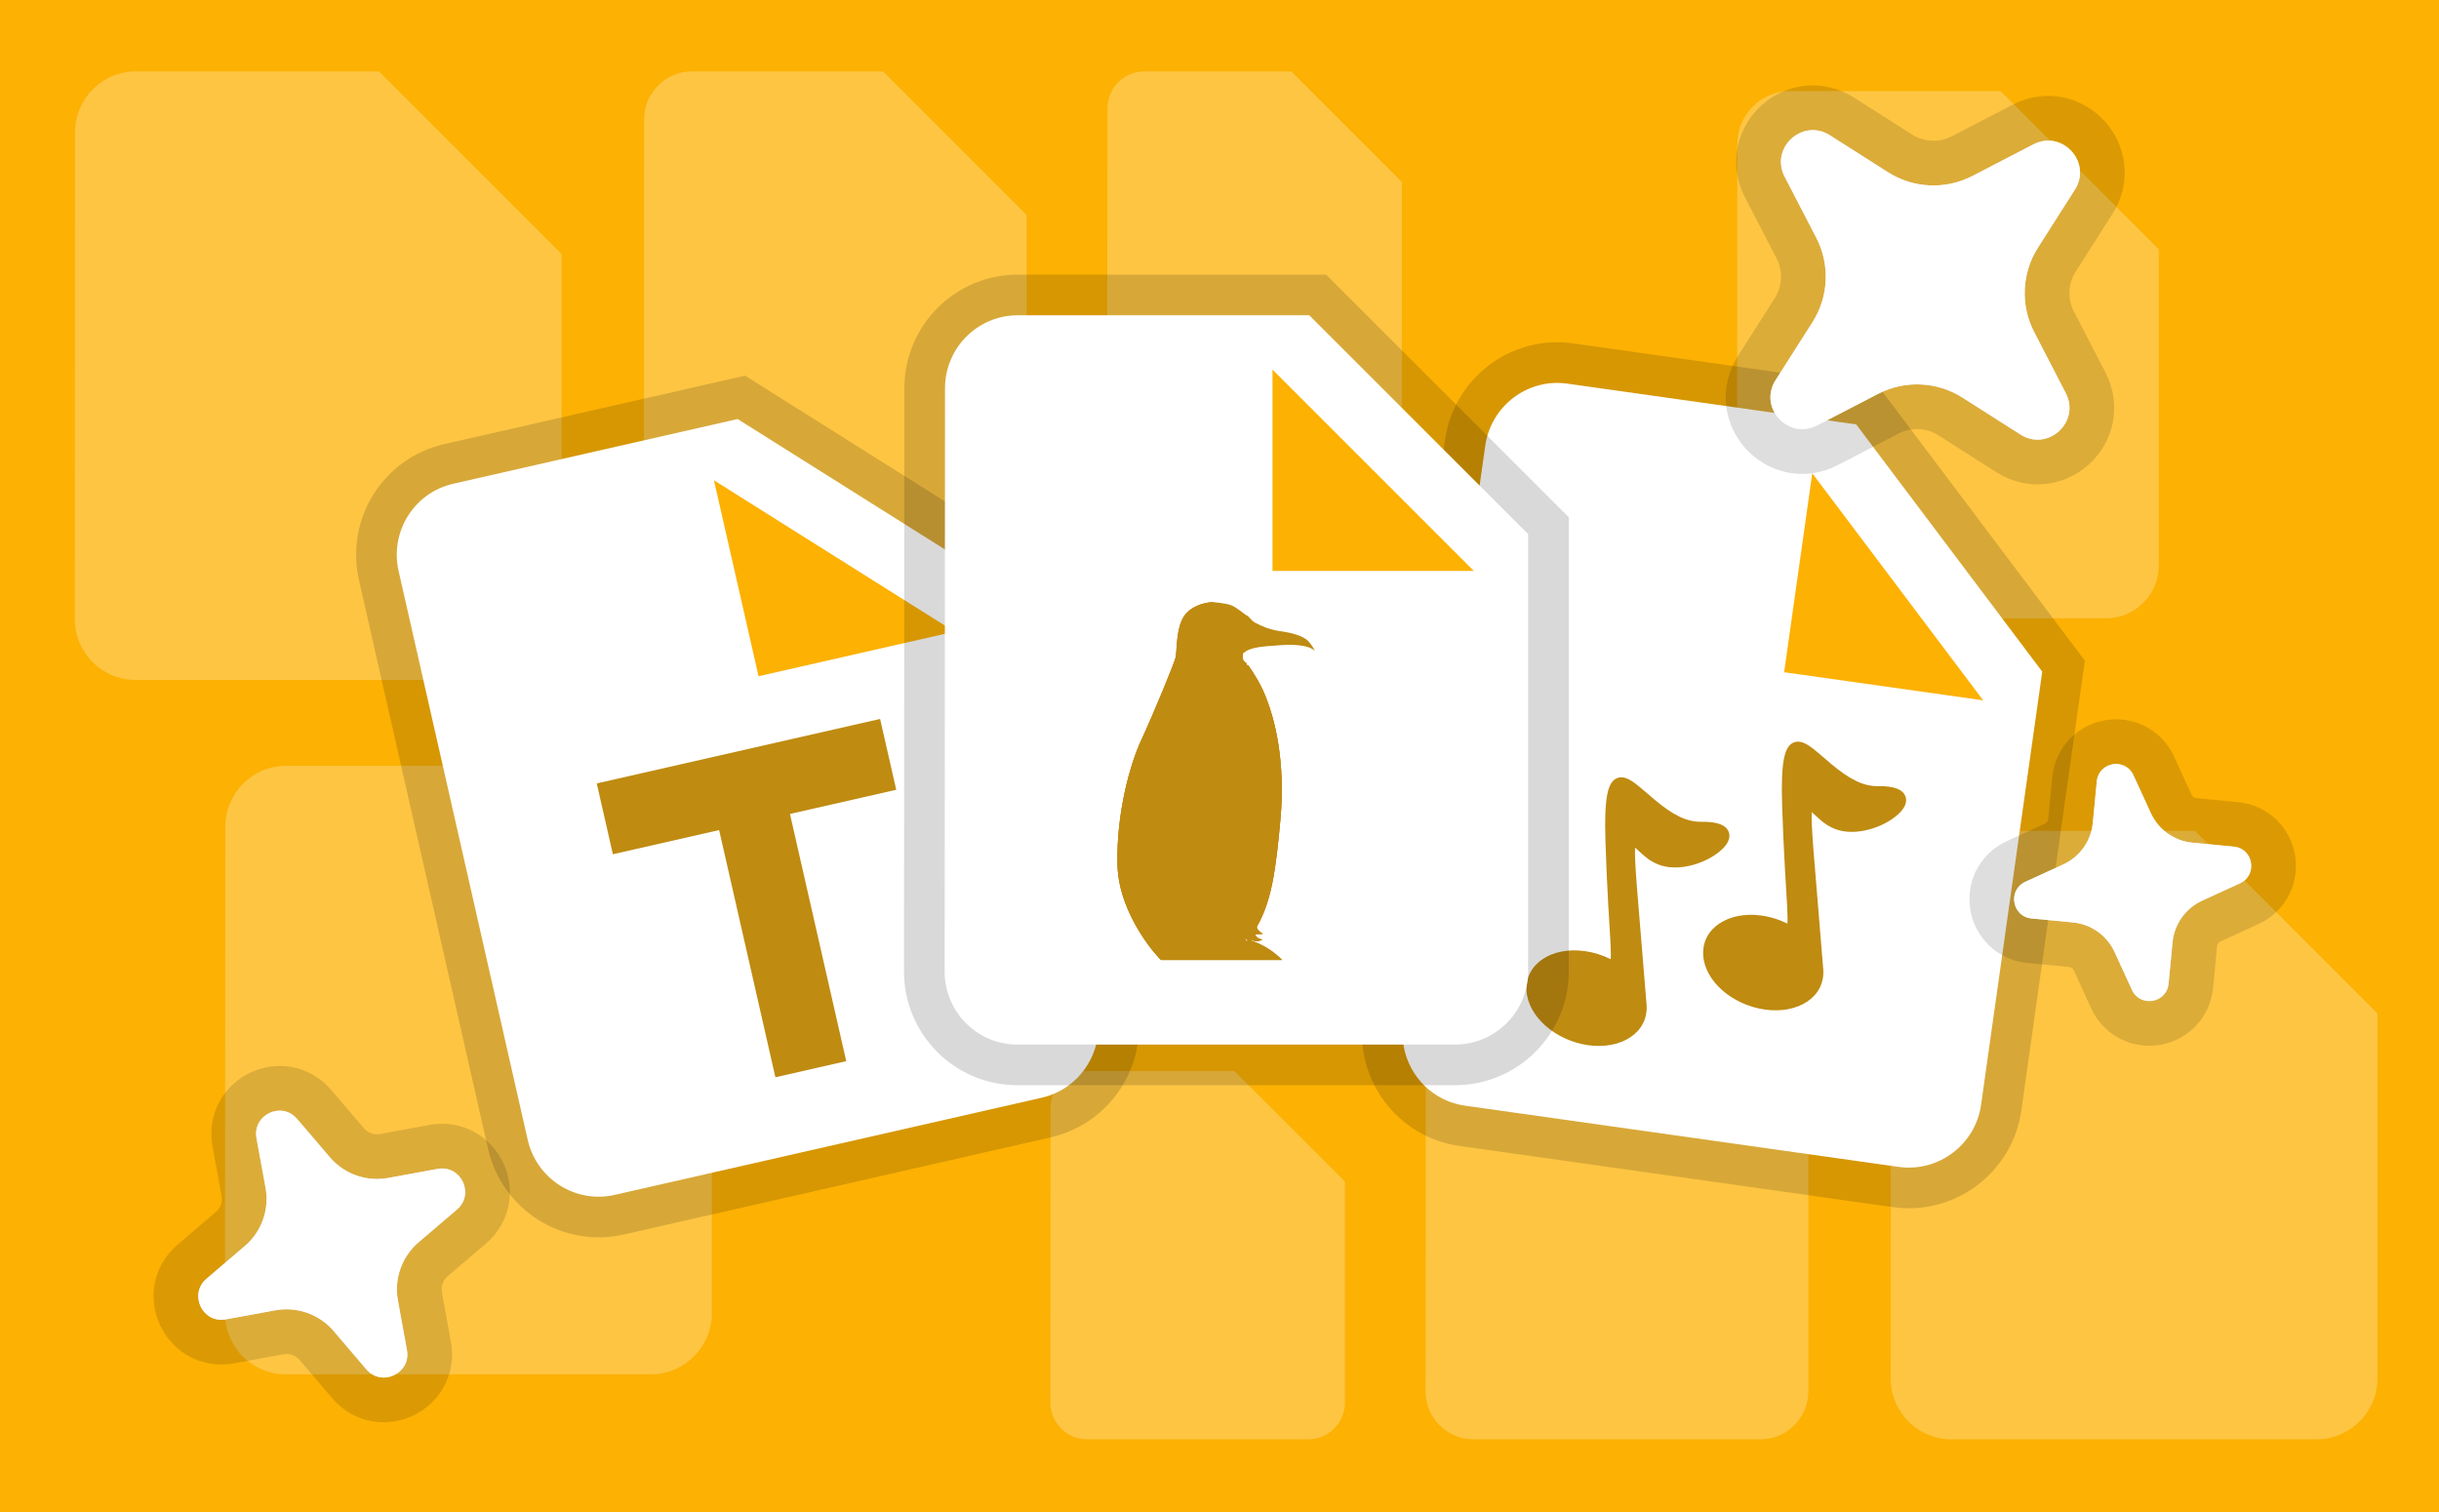 <svg version="1.1" xmlns="http://www.w3.org/2000/svg" xmlns:xlink="http://www.w3.org/1999/xlink" width="300" height="186" viewBox="0,0,300,186"><g transform="translate(-90,-87)"><g data-paper-data="{&quot;isPaintingLayer&quot;:true}" stroke-linecap="butt" stroke-linejoin="miter" stroke-miterlimit="10" stroke-dasharray="" stroke-dashoffset="0" style="mix-blend-mode: normal"><path d="M90,273v-186h300v186z" fill="#fcb103" fill-rule="nonzero" stroke="none" stroke-width="1"/><path d="M355.54,117.664v38.912c0,3.567 -2.918,6.485 -6.485,6.485h-38.945c-3.567,0 -6.453,-2.918 -6.453,-6.485l0.032,-51.883c0,-3.567 2.886,-6.485 6.453,-6.485h25.942z" data-paper-data="{&quot;index&quot;:null}" fill-opacity="0.251" fill="#ffffff" fill-rule="nonzero" stroke="none" stroke-width="1"/><path d="M177.56,203.664v44.912c0,4.117 -3.368,7.485 -7.485,7.485h-44.95c-4.117,0 -7.448,-3.368 -7.448,-7.485l0.037,-59.883c0,-4.117 3.331,-7.485 7.448,-7.485h29.942z" data-paper-data="{&quot;index&quot;:null}" fill-opacity="0.251" fill="#ffffff" fill-rule="nonzero" stroke="none" stroke-width="1"/><path d="M159.077,118.243v44.912c0,4.117 -3.368,7.485 -7.485,7.485h-44.95c-4.117,0 -7.448,-3.368 -7.448,-7.485l0.037,-59.883c0,-4.117 3.331,-7.485 7.448,-7.485h29.942z" fill-opacity="0.251" fill="#ffffff" fill-rule="nonzero" stroke="none" stroke-width="1"/><path d="M216.277,113.443v35.312c0,3.237 -2.648,5.885 -5.885,5.885h-35.342c-3.237,0 -5.856,-2.648 -5.856,-5.885l0.029,-47.083c0,-3.237 2.619,-5.885 5.856,-5.885h23.542z" fill-opacity="0.251" fill="#ffffff" fill-rule="nonzero" stroke="none" stroke-width="1"/><path d="M262.433,109.376v27.179c0,2.491 -2.038,4.53 -4.53,4.53h-27.202c-2.491,0 -4.507,-2.038 -4.507,-4.53l0.023,-36.239c0,-2.491 2.016,-4.53 4.507,-4.53h18.12z" fill-opacity="0.251" fill="#ffffff" fill-rule="nonzero" stroke="none" stroke-width="1"/><path d="M382.433,211.664v44.912c0,4.117 -3.368,7.485 -7.485,7.485h-44.95c-4.117,0 -7.448,-3.368 -7.448,-7.485l0.037,-59.883c0,-4.117 3.331,-7.485 7.448,-7.485h29.942z" data-paper-data="{&quot;index&quot;:null}" fill-opacity="0.251" fill="#ffffff" fill-rule="nonzero" stroke="none" stroke-width="1"/><path d="M312.433,222.864v35.312c0,3.237 -2.648,5.885 -5.885,5.885h-35.342c-3.237,0 -5.856,-2.648 -5.856,-5.885l0.029,-47.083c0,-3.237 2.619,-5.885 5.856,-5.885h23.542z" data-paper-data="{&quot;index&quot;:null}" fill-opacity="0.251" fill="#ffffff" fill-rule="nonzero" stroke="none" stroke-width="1"/><path d="M255.434,232.353v27.179c0,2.491 -2.038,4.53 -4.53,4.53h-27.202c-2.491,0 -4.507,-2.038 -4.507,-4.53l0.023,-36.239c0,-2.491 2.016,-4.53 4.507,-4.53h18.12z" data-paper-data="{&quot;index&quot;:null}" fill-opacity="0.251" fill="#ffffff" fill-rule="nonzero" stroke="none" stroke-width="1"/><g><path d="M341.198,169.623l-7.526,53.296c-0.69,4.885 -5.252,8.318 -10.137,7.628l-53.34,-7.533c-4.885,-0.69 -8.274,-5.245 -7.584,-10.131l10.079,-71.055c0.69,-4.885 5.207,-8.324 10.093,-7.635l35.531,5.018z" fill="none" fill-rule="nonzero" stroke-opacity="0.149" stroke="#000000" stroke-width="10"/><path d="M341.198,169.623l-7.526,53.296c-0.69,4.885 -5.252,8.318 -10.137,7.628l-53.34,-7.533c-4.885,-0.69 -8.274,-5.245 -7.584,-10.131l10.079,-71.055c0.69,-4.885 5.207,-8.324 10.093,-7.635l35.531,5.018z" fill="#ffffff" fill-rule="nonzero" stroke="none" stroke-width="1"/><path d="M309.843,200.619c0.042,-0.382 0.036,-1.02 -0.019,-2.117c-0.032,-0.619 -0.226,-3.787 -0.276,-4.673c-0.141,-2.48 -0.251,-4.906 -0.34,-7.643c-0.165,-5.27 0.197,-7.489 1.542,-7.892c0.649,-0.194 1.305,0.085 2.181,0.743c0.465,0.348 2.423,2.038 2.299,1.935c2.215,1.856 3.915,2.757 5.739,2.734c1.9,-0.026 3.061,0.358 3.397,1.248c0.315,0.833 -0.225,1.727 -1.264,2.53c-2.054,1.593 -5.275,2.379 -7.472,1.458c-0.963,-0.409 -1.428,-0.779 -2.681,-1.953l-0.104,-0.097c-0.045,0.73 0.022,2.165 0.219,4.756c0.128,1.678 0.953,11.549 1.204,14.674l0,0.015c0.19,3.303 -3.094,5.432 -7.191,4.854c-4.008,-0.566 -7.409,-3.516 -7.58,-6.696c-0.191,-3.307 3.096,-5.444 7.189,-4.867c0.819,0.116 1.626,0.335 2.41,0.651c0.267,0.108 0.511,0.219 0.743,0.337zM288.109,204.992c0.043,-0.389 0.035,-1.036 -0.025,-2.162c-0.03,-0.576 -0.22,-3.68 -0.276,-4.67c-0.138,-2.455 -0.244,-4.868 -0.332,-7.589c-0.165,-5.27 0.198,-7.489 1.542,-7.89c0.651,-0.194 1.305,0.082 2.181,0.743c0.466,0.348 2.423,2.037 2.299,1.934c2.214,1.856 3.912,2.757 5.734,2.733c1.899,-0.03 3.061,0.353 3.398,1.243c0.315,0.833 -0.225,1.726 -1.262,2.53c-2.057,1.594 -5.277,2.377 -7.469,1.451c-0.961,-0.409 -1.426,-0.778 -2.679,-1.952l-0.105,-0.096c-0.045,0.73 0.022,2.165 0.219,4.755c0.128,1.679 0.95,11.552 1.203,14.675l0.001,0.016c0.176,3.302 -3.109,5.44 -7.19,4.864c-4.004,-0.565 -7.405,-3.522 -7.588,-6.712c-0.179,-3.305 3.109,-5.438 7.197,-4.86c1.102,0.156 2.171,0.493 3.153,0.987z" fill="#bf8b11" fill-rule="evenodd" stroke-opacity="0.1" stroke="#000000" stroke-width="0"/><path d="M309.453,169.695l3.457,-24.478l21.021,27.934z" data-paper-data="{&quot;noHover&quot;:false,&quot;origItem&quot;:[&quot;Path&quot;,{&quot;applyMatrix&quot;:true,&quot;segments&quot;:[[442.12499,125.75002],[407.75,91.37503],[407.75,125.75004]],&quot;closed&quot;:true,&quot;fillColor&quot;:[0,0,0,1]}]}" fill="#fcb103" fill-rule="nonzero" stroke="none" stroke-width="0.5"/></g><g fill-rule="nonzero"><path d="M212.942,158.816l11.944,52.483c1.095,4.811 -1.945,9.643 -6.756,10.738l-52.526,11.954c-4.811,1.095 -9.599,-1.955 -10.694,-6.766l-15.882,-69.987c-1.095,-4.811 1.902,-9.633 6.713,-10.728l34.988,-7.963z" fill="none" stroke-opacity="0.149" stroke="#000000" stroke-width="10"/><path d="M212.942,158.816l11.944,52.483c1.095,4.811 -1.945,9.643 -6.756,10.738l-52.526,11.954c-4.811,1.095 -9.599,-1.955 -10.694,-6.766l-15.882,-69.987c-1.095,-4.811 1.902,-9.633 6.713,-10.728l34.988,-7.963z" fill="#ffffff" stroke="none" stroke-width="1"/><path d="M185.375,219.521l-7.932,-34.852l8.713,-1.983l7.932,34.852z" data-paper-data="{&quot;noHover&quot;:false,&quot;origItem&quot;:[&quot;Path&quot;,{&quot;applyMatrix&quot;:true,&quot;segments&quot;:[[127.93334,157.21668],[108.33334,157.21668],[108.33334,162.11668],[127.93334,162.11668]],&quot;closed&quot;:true,&quot;fillColor&quot;:[0,0,0,1]}]}" fill="#bf8b11" stroke="none" stroke-width="0.5"/><path d="M200.237,184.154l-34.852,7.932l-1.983,-8.713l34.852,-7.932z" data-paper-data="{&quot;noHover&quot;:false,&quot;origItem&quot;:[&quot;Path&quot;,{&quot;applyMatrix&quot;:true,&quot;segments&quot;:[[127.93334,147.41668],[108.33334,147.41668],[108.33334,152.31668],[127.93334,152.31668]],&quot;closed&quot;:true,&quot;fillColor&quot;:[0,0,0,1]}]}" fill="#bf8b11" stroke="none" stroke-width="0.5"/><path d="M183.303,170.187l-5.486,-24.104l29.59,18.618z" data-paper-data="{&quot;noHover&quot;:false,&quot;origItem&quot;:[&quot;Path&quot;,{&quot;applyMatrix&quot;:true,&quot;segments&quot;:[[681.24998,262.5],[612.5,193.75002],[612.5,262.50004]],&quot;closed&quot;:true,&quot;fillColor&quot;:[0,0,0,1]}]}" fill="#fcb103" stroke="none" stroke-width="0.5"/></g><g fill-rule="nonzero"><path d="M277.96,152.699v53.825c0,4.934 -4.037,8.971 -8.971,8.971h-53.87c-4.934,0 -8.926,-4.037 -8.926,-8.971l0.045,-71.766c0,-4.934 3.992,-8.971 8.926,-8.971h35.883z" fill="none" stroke-opacity="0.149" stroke="#000000" stroke-width="10"/><path d="M277.96,152.699v53.825c0,4.934 -4.037,8.971 -8.971,8.971h-53.87c-4.934,0 -8.926,-4.037 -8.926,-8.971l0.045,-71.766c0,-4.934 3.992,-8.971 8.926,-8.971h35.883z" fill="#ffffff" stroke="none" stroke-width="1"/><path d="M246.519,157.228v-24.757l24.757,24.757z" data-paper-data="{&quot;noHover&quot;:false,&quot;origItem&quot;:[&quot;Path&quot;,{&quot;applyMatrix&quot;:true,&quot;segments&quot;:[[81.74375,131.7125],[61.7375,111.70626],[61.7375,131.71251]],&quot;closed&quot;:true,&quot;fillColor&quot;:[0,0,0,1]}]}" fill="#fcb103" stroke="none" stroke-width="0.5"/><g stroke="none" stroke-width="1"><path d="M243.555,168.881c0,0 1.009,1.368 1.776,2.999c1.685,3.73 2.768,9.266 2.168,15.891c-0.553,6.11 -1.075,10.032 -2.86,13.142c-0.245,0.426 0.703,0.973 0.703,0.973c-0.401,0 -0.934,0.049 -0.934,0.049c0.04,0.504 0.873,0.656 0.873,0.656c-1.006,0.493 -1.394,-0.054 -1.477,-0.201c0.059,0.146 0.147,0.283 0.234,0.396c0.164,0.038 0.26,0.083 0.26,0.083c2.071,0.751 3.399,2.223 3.399,2.223h-8.814c0.359,-0.366 0.773,-0.66 1.194,-0.895c-0.467,0.251 -0.899,0.55 -1.194,0.895h-6.057c-0.12,0 -5.214,-5.364 -5.375,-11.696c-0.161,-6.332 1.571,-12.432 2.888,-15.261c1.529,-3.285 4.086,-9.518 4.267,-10.26c0.18,-0.741 0.007,-3.754 1.165,-5.252c0.805,-1.04 2.38,-1.542 3.423,-1.542l4.166,1.664c1.655,1.83 -0.271,4.053 -0.271,4.053c0,0 -0.676,1.346 0.186,1.733c0.001,0.32 0.28,0.35 0.28,0.35zM243.125,202.361c-0,-0 -0.001,-0 -0.001,-0.001c0.042,0.147 0.112,0.281 0.192,0.399c0.075,-0.011 0.148,-0.018 0.217,-0.02c-0.241,-0.179 -0.396,-0.364 -0.408,-0.378zM242.045,203.443c0.012,-0.012 0.023,-0.023 0.035,-0.034c-0.22,0.062 -0.487,0.146 -0.776,0.25c0.272,-0.092 0.524,-0.163 0.741,-0.216z" fill="#e3a066"/><path d="M244.298,202.87c2.071,0.751 3.399,2.223 3.399,2.223h-8.814c0.359,-0.366 0.773,-0.66 1.194,-0.895c-0.467,0.251 -0.899,0.55 -1.194,0.895h-6.057c-0.12,0 -5.214,-5.364 -5.375,-11.696c-0.161,-6.332 1.571,-12.432 2.888,-15.261c1.529,-3.285 4.086,-9.518 4.267,-10.26c0.18,-0.741 0.007,-3.754 1.165,-5.252c0.805,-1.04 2.38,-1.542 3.423,-1.542l4.166,1.664c0.14,-0.131 0.454,0.567 1.068,0.877c0.657,0.333 1.579,0.817 3.098,1.028c1.519,0.212 2.828,0.62 3.384,1.21c0.557,0.59 0.842,1.24 0.842,1.24c0,0 -0.707,-1.104 -4.919,-0.68c-3.203,0.165 -3.475,0.646 -3.947,0.954c-0.095,0.415 -0.099,0.938 0.388,1.156c0.001,0.32 0.28,0.35 0.28,0.35c0,0 1.009,1.368 1.776,2.999c1.685,3.73 2.768,9.266 2.168,15.891c-0.553,6.11 -1.075,10.032 -2.86,13.142c-0.245,0.426 0.703,0.973 0.703,0.973c-0.401,0 -0.934,0.049 -0.934,0.049c0.04,0.504 0.873,0.656 0.873,0.656c-1.006,0.493 -1.394,-0.054 -1.477,-0.201c0.059,0.146 0.147,0.283 0.234,0.396c0.164,0.038 0.26,0.083 0.26,0.083zM242.045,203.443c0.012,-0.012 0.023,-0.023 0.035,-0.034c-0.22,0.062 -0.487,0.146 -0.776,0.25c0.272,-0.092 0.524,-0.163 0.741,-0.216zM243.317,202.76c0.075,-0.011 0.148,-0.018 0.217,-0.02c-0.241,-0.179 -0.396,-0.364 -0.408,-0.378c-0,-0 -0.001,-0 -0.001,-0.001c0.042,0.147 0.112,0.281 0.192,0.399z" fill="#bf8b11"/><path d="M243.089,166.799c0,0 -0.676,1.346 0.186,1.733c0.001,0.32 0.28,0.35 0.28,0.35c0,0 1.009,1.368 1.776,2.999c1.685,3.73 2.768,9.266 2.168,15.891c-0.553,6.11 -1.075,10.032 -2.86,13.142c-0.245,0.426 0.703,0.973 0.703,0.973c-0.401,0 -0.934,0.049 -0.934,0.049c0.04,0.504 0.873,0.656 0.873,0.656c-1.006,0.493 -1.394,-0.054 -1.477,-0.201c0.059,0.146 0.147,0.283 0.234,0.396c0.164,0.038 0.26,0.083 0.26,0.083c2.071,0.751 3.399,2.223 3.399,2.223h-8.814c0.359,-0.366 0.773,-0.66 1.194,-0.895c-0.467,0.251 -0.899,0.55 -1.194,0.895h-6.057c-0.12,0 -5.214,-5.364 -5.375,-11.696c-0.161,-6.332 1.571,-12.432 2.888,-15.261c1.529,-3.285 4.086,-9.518 4.267,-10.26c0.18,-0.741 0.007,-3.754 1.165,-5.252c0.805,-1.04 2.38,-1.542 3.423,-1.542c0,0 1.54,0.09 2.293,0.391c0.602,0.24 1.873,1.273 1.873,1.273c1.655,1.83 -0.271,4.053 -0.271,4.053zM243.125,202.361c-0,-0 -0.001,-0 -0.001,-0.001c0.042,0.147 0.112,0.281 0.192,0.399c0.075,-0.011 0.148,-0.018 0.217,-0.02c-0.241,-0.179 -0.396,-0.364 -0.408,-0.378zM242.045,203.443c0.012,-0.012 0.023,-0.023 0.035,-0.034c-0.22,0.062 -0.487,0.146 -0.776,0.25c0.272,-0.092 0.524,-0.163 0.741,-0.216z" fill="#bf8b11"/></g></g><g fill="#ffffff" fill-rule="evenodd"><path d="M120.11,240.286c2.072,-1.765 3.045,-4.501 2.554,-7.178l-1.114,-6.088c-0.524,-2.88 3.097,-4.6 4.995,-2.373l4.02,4.706c1.764,2.071 4.499,3.045 7.175,2.556l6.088,-1.114c2.88,-0.524 4.6,3.097 2.375,4.999l-4.708,4.017c-2.069,1.765 -3.041,4.498 -2.552,7.172l1.11,6.09c0.527,2.878 -3.093,4.598 -4.995,2.374l-4.017,-4.708c-1.766,-2.07 -4.501,-3.041 -7.176,-2.55l-6.088,1.114c-2.879,0.523 -4.6,-3.097 -2.375,-4.999z" stroke-opacity="0.129" stroke="#000000" stroke-width="11"/><path d="M120.11,240.286c2.072,-1.765 3.045,-4.501 2.554,-7.178l-1.114,-6.088c-0.524,-2.88 3.097,-4.6 4.995,-2.373l4.02,4.706c1.764,2.071 4.499,3.045 7.175,2.556l6.088,-1.114c2.88,-0.524 4.6,3.097 2.375,4.999l-4.708,4.017c-2.069,1.765 -3.041,4.498 -2.552,7.172l1.11,6.09c0.527,2.878 -3.093,4.598 -4.995,2.374l-4.017,-4.708c-1.766,-2.07 -4.501,-3.041 -7.176,-2.55l-6.088,1.114c-2.879,0.523 -4.6,-3.097 -2.375,-4.999z" stroke="none" stroke-width="1"/></g><g fill="#ffffff" fill-rule="evenodd"><path d="M312.938,126.635c1.999,-3.133 2.176,-7.095 0.464,-10.393l-3.888,-7.503c-1.835,-3.551 2.204,-7.245 5.572,-5.096l7.131,4.537c3.132,1.998 7.091,2.177 10.39,0.468l7.503,-3.888c3.551,-1.835 7.245,2.204 5.1,5.577l-4.54,7.127c-1.995,3.131 -2.172,7.088 -0.464,10.385l3.885,7.507c1.839,3.547 -2.2,7.241 -5.573,5.097l-7.127,-4.54c-3.133,-1.996 -7.092,-2.171 -10.39,-0.46l-7.504,3.889c-3.55,1.835 -7.244,-2.205 -5.1,-5.577z" stroke-opacity="0.129" stroke="#000000" stroke-width="11"/><path d="M312.938,126.635c1.999,-3.133 2.176,-7.095 0.464,-10.393l-3.888,-7.503c-1.835,-3.551 2.204,-7.245 5.572,-5.096l7.131,4.537c3.132,1.998 7.091,2.177 10.39,0.468l7.503,-3.888c3.551,-1.835 7.245,2.204 5.1,5.577l-4.54,7.127c-1.995,3.131 -2.172,7.088 -0.464,10.385l3.885,7.507c1.839,3.547 -2.2,7.241 -5.573,5.097l-7.127,-4.54c-3.133,-1.996 -7.092,-2.171 -10.39,-0.46l-7.504,3.889c-3.55,1.835 -7.244,-2.205 -5.1,-5.577z" stroke="none" stroke-width="1"/></g><g fill="#ffffff" fill-rule="evenodd"><path d="M343.771,193.344c2.045,-0.935 3.436,-2.89 3.649,-5.129l0.489,-5.09c0.234,-2.407 3.5,-2.957 4.505,-0.759l2.133,4.647c0.935,2.044 2.888,3.435 5.126,3.65l5.09,0.489c2.407,0.234 2.957,3.5 0.76,4.509l-4.648,2.13c-2.042,0.936 -3.432,2.889 -3.647,5.125l-0.492,5.091c-0.231,2.406 -3.496,2.957 -4.506,0.76l-2.13,-4.648c-0.937,-2.043 -2.891,-3.433 -5.128,-3.646l-5.09,-0.488c-2.407,-0.234 -2.957,-3.5 -0.76,-4.509z" stroke-opacity="0.129" stroke="#000000" stroke-width="11"/><path d="M343.771,193.344c2.045,-0.935 3.436,-2.89 3.649,-5.129l0.489,-5.09c0.234,-2.407 3.5,-2.957 4.505,-0.759l2.133,4.647c0.935,2.044 2.888,3.435 5.126,3.65l5.09,0.489c2.407,0.234 2.957,3.5 0.76,4.509l-4.648,2.13c-2.042,0.936 -3.432,2.889 -3.647,5.125l-0.492,5.091c-0.231,2.406 -3.496,2.957 -4.506,0.76l-2.13,-4.648c-0.937,-2.043 -2.891,-3.433 -5.128,-3.646l-5.09,-0.488c-2.407,-0.234 -2.957,-3.5 -0.76,-4.509z" stroke="none" stroke-width="1"/></g></g></g></svg><!--rotationCenter:149.999975:93-->